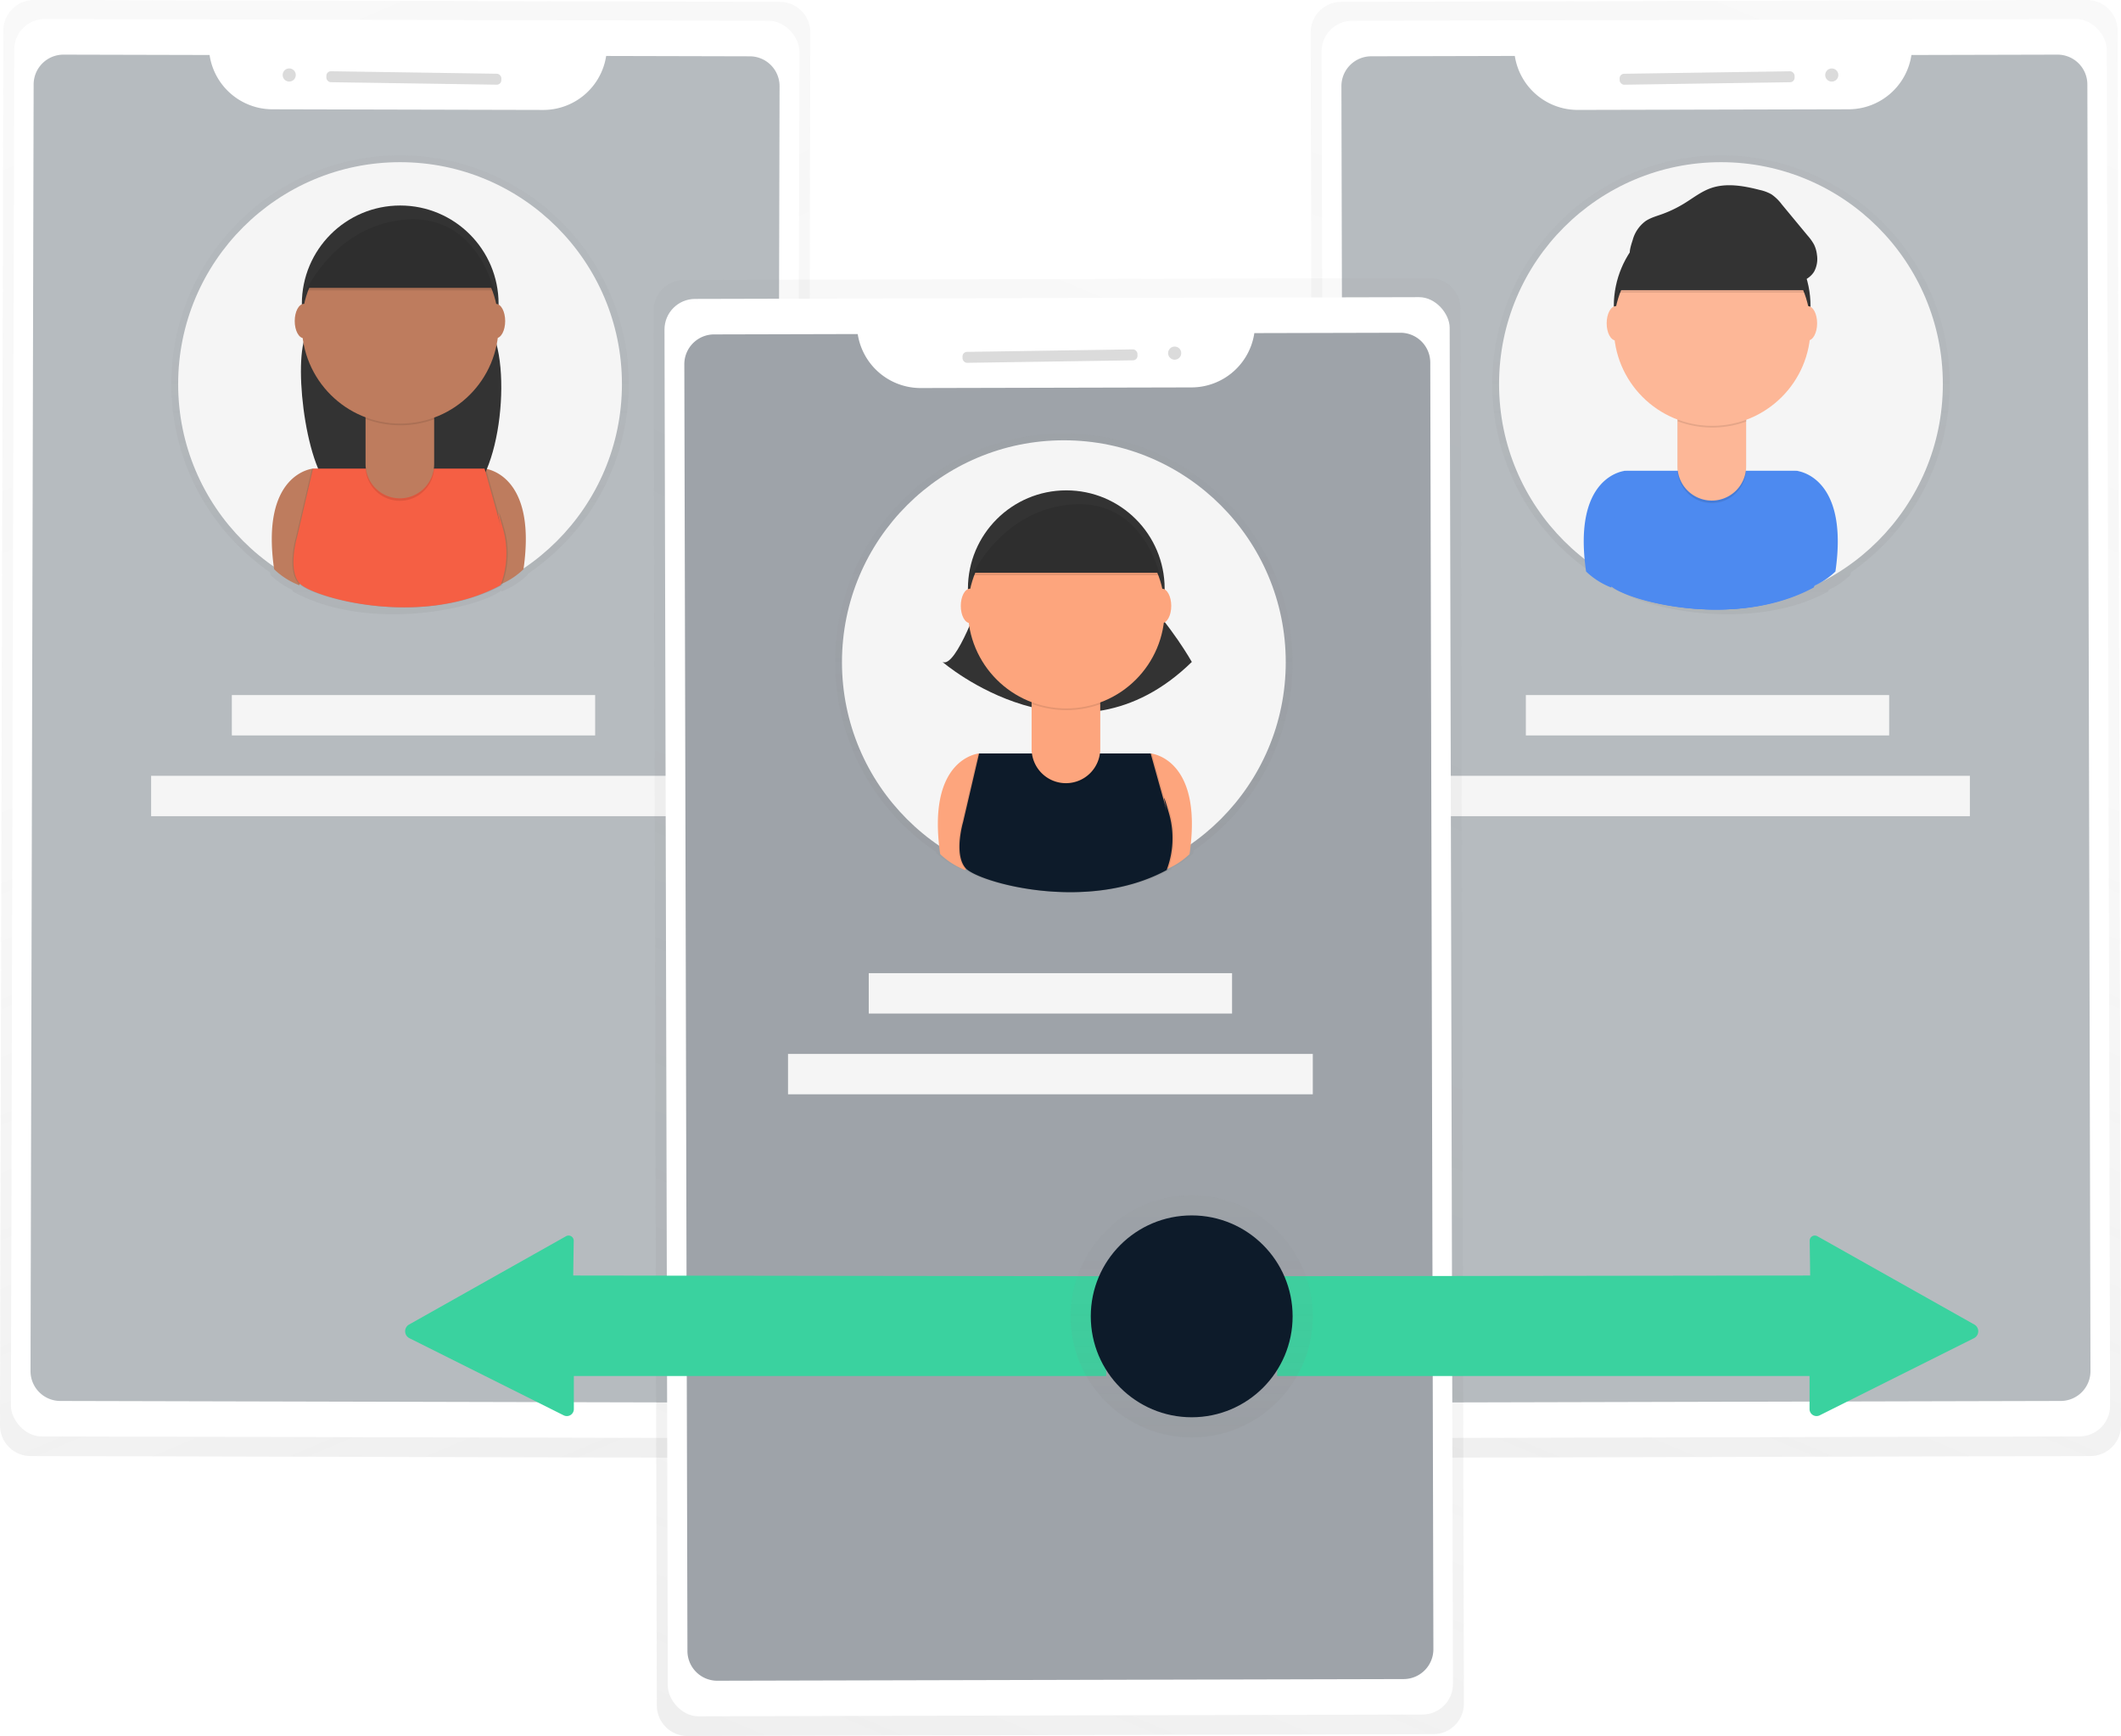 <ns0:svg xmlns:ns0="http://www.w3.org/2000/svg" xmlns:ns1="http://www.w3.org/1999/xlink" id="dee5f091-7f82-4933-86d1-b20eda2269df" data-name="Layer 1" width="945.76" height="774.02" viewBox="0 0 945.76 774.02"><ns0:defs><ns0:linearGradient id="bdec97e1-73a0-4dcd-b2be-12860314d1eb" x1="762.62" y1="728.18" x2="1047.15" y2="56.3" gradientTransform="translate(-13.63 -2.04) rotate(-0.14)" gradientUnits="userSpaceOnUse"><ns0:stop offset="0" stop-color="gray" stop-opacity="0.25" /><ns0:stop offset="0.54" stop-color="gray" stop-opacity="0.12" /><ns0:stop offset="1" stop-color="gray" stop-opacity="0.1" /></ns0:linearGradient><ns0:linearGradient id="b1089e02-1745-4f58-944f-b37988cc3676" x1="894.5" y1="336.85" x2="894.5" y2="132.23" gradientTransform="matrix(1, 0, 0, 1, 0, 0)" ns1:href="#bdec97e1-73a0-4dcd-b2be-12860314d1eb" /><ns0:linearGradient id="3a602410-16a1-4489-8868-738d38b9e229" x1="-389.38" y1="725.38" x2="-104.84" y2="53.5" gradientTransform="matrix(-1, 0, 0, 1, 61.63, -2.04)" ns1:href="#bdec97e1-73a0-4dcd-b2be-12860314d1eb" /><ns0:linearGradient id="4d85006a-073b-4a8e-8d7d-f5f50f5693df" x1="-257.5" y1="336.85" x2="-257.5" y2="132.23" gradientTransform="matrix(-1, 0, 0, 1, 48, 0)" ns1:href="#bdec97e1-73a0-4dcd-b2be-12860314d1eb" /><ns0:linearGradient id="5a2f83a6-bf7f-4026-9ed1-a487c8c8e296" x1="469.32" y1="851.47" x2="753.85" y2="179.59" ns1:href="#bdec97e1-73a0-4dcd-b2be-12860314d1eb" /><ns0:linearGradient id="9207eeb0-429a-4606-9083-b77d7bb2d95d" x1="601.5" y1="460.85" x2="601.5" y2="256.23" gradientTransform="matrix(1, 0, 0, 1, 0, 0)" ns1:href="#bdec97e1-73a0-4dcd-b2be-12860314d1eb" /><ns0:linearGradient id="e6257317-29c6-4e8d-a9d2-439d45dc50a1" x1="531.38" y1="640.9" x2="531.38" y2="532.9" gradientTransform="matrix(1, 0, 0, 1, 0, 0)" ns1:href="#bdec97e1-73a0-4dcd-b2be-12860314d1eb" /></ns0:defs><ns0:title>swipe profiles1</ns0:title><ns0:g opacity="0.5"><ns0:path d="M1057.67,63l-332.5.81a13.66,13.66,0,0,0-13.63,13.69L713,699.38A13.66,13.66,0,0,0,726.75,713l332.5-.81a13.66,13.66,0,0,0,13.63-13.69l-1.51-621.89A13.66,13.66,0,0,0,1057.67,63Z" transform="translate(-127.12 -62.99)" fill="url(#bdec97e1-73a0-4dcd-b2be-12860314d1eb)" /></ns0:g><ns0:rect x="717.15" y="71.88" width="350.11" height="631.95" rx="13.64" ry="13.64" transform="translate(-128.06 -60.82) rotate(-0.14)" fill="#fff" /><ns0:path id="03400db2-955d-4119-b6c0-e63250e8f2de" data-name="&lt;Path&gt;" d="M979.43,87.51a28.38,28.38,0,0,1-27.91,24.21L830.58,112a28.38,28.38,0,0,1-28-24.07l-64.05.16a13.3,13.3,0,0,0-13.27,13.33l1.39,573.67A13.3,13.3,0,0,0,740,688.36l306-.74a13.3,13.3,0,0,0,13.27-13.33l-1.39-573.67a13.3,13.3,0,0,0-13.33-13.27Z" transform="translate(-127.12 -62.99)" fill="#0d1b2a" opacity="0.3" /><ns0:g opacity="0.5"><ns0:path d="M996.5,234.23a102,102,0,1,0-158.91,84.66l.06.45a34.91,34.91,0,0,0,11.57,7.36l.13-.45c4.77,4.1,24.88,10.66,48,10.6h.5c14.64,0,30.52-2.58,44.49-10.14,0,0,.12-.27.31-.77a36.34,36.34,0,0,0,9.62-6.59q.08-.58.16-1.16A101.89,101.89,0,0,0,996.5,234.23Z" transform="translate(-127.12 -62.99)" fill="url(#b1089e02-1745-4f58-944f-b37988cc3676)" /></ns0:g><ns0:circle cx="767.38" cy="171.25" r="98.94" fill="#f5f5f5" /><ns0:rect x="849.32" y="95.31" width="78.02" height="4.88" rx="2" ry="2" transform="translate(-128.49 -49.63) rotate(-0.86)" fill="#dbdbdb" /><ns0:circle cx="943.91" cy="96.42" r="2.93" transform="translate(-128.46 -48.79) rotate(-0.86)" fill="#dbdbdb" /><ns0:rect x="680.38" y="309.9" width="162" height="18" fill="#f5f5f5" /><ns0:rect x="644.38" y="345.9" width="234" height="18" fill="#f5f5f5" /><ns0:g opacity="0.5"><ns0:path d="M142.33,63l332.5.81a13.66,13.66,0,0,1,13.63,13.69L487,699.38A13.66,13.66,0,0,1,473.25,713l-332.5-.81a13.66,13.66,0,0,1-13.63-13.69l1.51-621.89A13.66,13.66,0,0,1,142.33,63Z" transform="translate(-127.12 -62.99)" fill="url(#3a602410-16a1-4489-8868-738d38b9e229)" /></ns0:g><ns0:rect x="132.74" y="71.88" width="350.11" height="631.95" rx="13.64" ry="13.64" transform="translate(487.52 713.46) rotate(-179.86)" fill="#fff" /><ns0:path id="630d207c-7e3b-460e-9d0a-7242eec8ea7a" data-name="&lt;Path&gt;" d="M220.57,87.51a28.38,28.38,0,0,0,27.91,24.21l120.93.29a28.38,28.38,0,0,0,28-24.07l64.05.16a13.3,13.3,0,0,1,13.27,13.33l-1.39,573.67A13.3,13.3,0,0,1,460,688.36l-306-.74a13.3,13.3,0,0,1-13.27-13.33l1.39-573.67a13.3,13.3,0,0,1,13.33-13.27Z" transform="translate(-127.12 -62.99)" fill="#0d1b2a" opacity="0.3" /><ns0:g opacity="0.5"><ns0:path d="M203.5,234.23a102,102,0,1,1,158.91,84.66l-.06.45a34.91,34.91,0,0,1-11.57,7.36l-.13-.45c-4.77,4.1-24.88,10.66-48,10.6h-.5c-14.64,0-30.52-2.58-44.49-10.14,0,0-.12-.27-.31-.77a36.34,36.34,0,0,1-9.62-6.59q-.08-.58-.16-1.16A101.89,101.89,0,0,1,203.5,234.23Z" transform="translate(-127.12 -62.99)" fill="url(#4d85006a-073b-4a8e-8d7d-f5f50f5693df)" /></ns0:g><ns0:circle cx="178.38" cy="171.25" r="98.94" fill="#f5f5f5" /><ns0:rect x="272.66" y="95.31" width="78.02" height="4.88" rx="2" ry="2" transform="translate(494.71 137.18) rotate(-179.14)" fill="#dbdbdb" /><ns0:circle cx="256.09" cy="96.42" r="2.93" transform="translate(28.71 288.05) rotate(-89.14)" fill="#dbdbdb" /><ns0:rect x="230.5" y="372.89" width="162" height="18" transform="translate(495.88 700.79) rotate(-180)" fill="#f5f5f5" /><ns0:rect x="194.5" y="408.89" width="234" height="18" transform="translate(495.88 772.79) rotate(-180)" fill="#f5f5f5" /><ns0:g opacity="0.5"><ns0:path d="M764.67,187l-332.5.81a13.66,13.66,0,0,0-13.63,13.69L420,823.38A13.66,13.66,0,0,0,433.75,837l332.5-.81a13.66,13.66,0,0,0,13.63-13.69l-1.51-621.89A13.66,13.66,0,0,0,764.67,187Z" transform="translate(-127.12 -62.99)" fill="url(#5a2f83a6-bf7f-4026-9ed1-a487c8c8e296)" /></ns0:g><ns0:rect x="424.15" y="195.88" width="350.11" height="631.95" rx="13.64" ry="13.64" transform="translate(-128.36 -61.53) rotate(-0.14)" fill="#fff" /><ns0:path id="e707708a-3328-453c-98e2-ff60f305110c" data-name="&lt;Path&gt;" d="M686.43,211.51a28.38,28.38,0,0,1-27.91,24.21L537.58,236a28.38,28.38,0,0,1-28-24.07l-64.05.16a13.3,13.3,0,0,0-13.27,13.33l1.39,573.67A13.3,13.3,0,0,0,447,812.36l306-.74a13.3,13.3,0,0,0,13.27-13.33l-1.39-573.67a13.3,13.3,0,0,0-13.33-13.27Z" transform="translate(-127.12 -62.99)" fill="#0d1b2a" opacity="0.4" /><ns0:g opacity="0.5"><ns0:path d="M703.5,358.23a102,102,0,1,0-158.91,84.66l.06.45a34.91,34.91,0,0,0,11.57,7.36l.13-.45c4.77,4.1,24.88,10.66,48,10.6h.5c14.64,0,30.52-2.58,44.49-10.14,0,0,.12-.27.31-.77a36.34,36.34,0,0,0,9.62-6.59q.08-.58.16-1.16A101.89,101.89,0,0,0,703.5,358.23Z" transform="translate(-127.12 -62.99)" fill="url(#9207eeb0-429a-4606-9083-b77d7bb2d95d)" /></ns0:g><ns0:circle cx="474.38" cy="295.25" r="98.94" fill="#f5f5f5" /><ns0:rect x="556.32" y="219.31" width="78.02" height="4.88" rx="2" ry="2" transform="translate(-130.39 -54.02) rotate(-0.86)" fill="#dbdbdb" /><ns0:circle cx="650.91" cy="220.42" r="2.93" transform="translate(-130.36 -53.18) rotate(-0.86)" fill="#dbdbdb" /><ns0:rect x="387.38" y="433.9" width="162" height="18" fill="#f5f5f5" /><ns0:rect x="351.38" y="469.9" width="234" height="18" fill="#f5f5f5" /><ns0:path d="M620.37,632v44.51H383v14.73a3.12,3.12,0,0,1-4.52,2.79l-68.8-34.4a3.45,3.45,0,0,1-.15-6.09l70-39.38a2.29,2.29,0,0,1,3.41,2l-.22,15.53Z" transform="translate(-127.12 -62.99)" fill="#3ad29f" /><ns0:path d="M696.63,632v44.51H934v14.73a3.12,3.12,0,0,0,4.52,2.79l68.8-34.4a3.45,3.45,0,0,0,.15-6.09l-70-39.38a2.29,2.29,0,0,0-3.41,2l.22,15.53Z" transform="translate(-127.12 -62.99)" fill="#3ad29f" /><ns0:g opacity="0.5"><ns0:circle cx="531.38" cy="586.9" r="54" fill="url(#e6257317-29c6-4e8d-a9d2-439d45dc50a1)" /></ns0:g><ns0:circle cx="531.38" cy="586.9" r="45" fill="#0d1b2a" /><ns0:path d="M563.7,398.92s-23.57,1.93-17.34,44.88a33.87,33.87,0,0,0,11.22,7.14l13.26-44.88Z" transform="translate(-127.12 -62.99)" fill="#fda57d" /><ns0:path d="M640.2,398.92s23.57,1.93,17.34,44.88a33.87,33.87,0,0,1-11.22,7.14l-13.26-44.88Z" transform="translate(-127.12 -62.99)" fill="#fda57d" /><ns0:path d="M564.72,328.54s-11.22,32.64-17.34,29.58c0,0,59,51,111.18,0,0,0-9.18-16.32-22.44-29.58Z" transform="translate(-127.12 -62.99)" fill="#333" /><ns0:circle cx="475.46" cy="262.49" r="43.86" fill="#333" /><ns0:path d="M639.75,398.92h-76.5l-7.14,30.6s-4.19,14.17,1,20.4,53.95,20.4,89.76,1a39.91,39.91,0,0,0,1-25.5c-4.08-14.28-1-1-1-1Z" transform="translate(-127.12 -62.99)" opacity="0.1" /><ns0:path d="M640.77,398.92h-76.5l-7.14,30.6s-4.19,14.17,1,20.4,53.95,20.4,89.76,1a39.91,39.91,0,0,0,1-25.5c-4.08-14.28-1-1-1-1Z" transform="translate(-127.12 -62.99)" opacity="0.1" /><ns0:path d="M640.2,398.92H563.7l-7.14,30.6s-4.19,14.17,1,20.4,53.95,20.4,89.76,1a39.91,39.91,0,0,0,1-25.5c-4.08-14.28-1-1-1-1Z" transform="translate(-127.12 -62.99)" fill="#0d1b2a" /><ns0:path d="M460,310.55h30.6a0,0,0,0,1,0,0V335a15.3,15.3,0,0,1-15.3,15.3h0A15.3,15.3,0,0,1,460,335V310.55A0,0,0,0,1,460,310.55Z" opacity="0.1" /><ns0:path d="M460,309.41h30.6a0,0,0,0,1,0,0v24.48a15.3,15.3,0,0,1-15.3,15.3h0a15.3,15.3,0,0,1-15.3-15.3V309.41A0,0,0,0,1,460,309.41Z" fill="#fda57d" /><ns0:path d="M587.22,376.82a44,44,0,0,0,30.6.08v-3.76h-30.6Z" transform="translate(-127.12 -62.99)" opacity="0.1" /><ns0:circle cx="475.46" cy="272.01" r="43.86" fill="#fda57d" /><ns0:path d="M560.64,318.34h83.64s-7.14-33.77-38.76-31.62S560.64,318.34,560.64,318.34Z" transform="translate(-127.12 -62.99)" fill="#333" /><ns0:ellipse cx="432.5" cy="270.14" rx="4.08" ry="7.65" fill="#fda57d" /><ns0:ellipse cx="518.18" cy="270.14" rx="4.08" ry="7.65" fill="#fda57d" /><ns0:path d="M560.64,319.48h83.64s-7.14-33.77-38.76-31.62S560.64,319.48,560.64,319.48Z" transform="translate(-127.12 -62.99)" opacity="0.1" /><ns0:path d="M851.7,272.92s-23.57,1.93-17.34,44.88a33.87,33.87,0,0,0,11.22,7.14l13.26-44.88Z" transform="translate(-127.12 -62.99)" fill="#4d8af0" /><ns0:path d="M928.2,272.92s23.57,1.93,17.34,44.88a33.87,33.87,0,0,1-11.22,7.14l-13.26-44.88Z" transform="translate(-127.12 -62.99)" fill="#4d8af0" /><ns0:circle cx="763.46" cy="136.49" r="43.86" fill="#333" /><ns0:path d="M927.75,272.92h-76.5l-7.14,30.6s-4.19,14.17,1,20.4,53.95,20.4,89.76,1a39.91,39.91,0,0,0,1-25.5c-4.08-14.28-1-1-1-1Z" transform="translate(-127.12 -62.99)" fill="#4d8af0" /><ns0:path d="M928.77,272.92h-76.5l-7.14,30.6s-4.19,14.17,1,20.4,53.95,20.4,89.76,1a39.91,39.91,0,0,0,1-25.5c-4.08-14.28-1-1-1-1Z" transform="translate(-127.12 -62.99)" fill="#4d8af0" /><ns0:path d="M928.2,272.92H851.7l-7.14,30.6s-4.19,14.17,1,20.4,53.95,20.4,89.76,1a39.91,39.91,0,0,0,1-25.5c-4.08-14.28-1-1-1-1Z" transform="translate(-127.12 -62.99)" fill="#4d8af0" /><ns0:path d="M748,184.55h30.6a0,0,0,0,1,0,0V209a15.3,15.3,0,0,1-15.3,15.3h0A15.3,15.3,0,0,1,748,209V184.55A0,0,0,0,1,748,184.55Z" opacity="0.1" /><ns0:path d="M748,183.41h30.6a0,0,0,0,1,0,0v24.48a15.3,15.3,0,0,1-15.3,15.3h0a15.3,15.3,0,0,1-15.3-15.3V183.41a0,0,0,0,1,0,0Z" fill="#fdb797" /><ns0:path d="M875.22,250.82a44,44,0,0,0,30.6.08v-3.76h-30.6Z" transform="translate(-127.12 -62.99)" opacity="0.1" /><ns0:circle cx="763.46" cy="146.01" r="43.86" fill="#fdb797" /><ns0:path d="M848.64,193.48h83.64s-7.14-33.77-38.76-31.62S848.64,193.48,848.64,193.48Z" transform="translate(-127.12 -62.99)" opacity="0.1" /><ns0:path d="M848.64,192.34h83.64s-7.14-33.77-38.76-31.62S848.64,192.34,848.64,192.34Z" transform="translate(-127.12 -62.99)" fill="#333" /><ns0:ellipse cx="720.5" cy="144.14" rx="4.08" ry="7.65" fill="#fdb797" /><ns0:ellipse cx="806.18" cy="144.14" rx="4.08" ry="7.65" fill="#fdb797" /><ns0:path d="M855.14,170a15.54,15.54,0,0,1,5.64-8.36c2.14-1.48,4.69-2.2,7.15-3.06a54.61,54.61,0,0,0,10.39-5c3.72-2.29,7.21-5.05,11.31-6.57,7-2.61,14.89-1.2,22.17.67a18.65,18.65,0,0,1,5.18,1.93,19.63,19.63,0,0,1,4.6,4.45L933.12,168a22.12,22.12,0,0,1,2.87,4,13.9,13.9,0,0,1,1.31,4.56,11.93,11.93,0,0,1-1.23,7.48c-2,3.33-6,5-9.84,5.16s-7.64-1-11.35-2.05c-12-3.5-24.06-6.76-36.45-8.22a102.82,102.82,0,0,0-18.55-.6c-1.94.13-4.51,1-5.69-1C853.16,175.69,854.61,171.69,855.14,170Z" transform="translate(-127.12 -62.99)" fill="#333" /><ns0:path d="M266.7,271.92s-23.57,1.93-17.34,44.88a33.87,33.87,0,0,0,11.22,7.14l13.26-44.88Z" transform="translate(-127.12 -62.99)" fill="#be7c5e" /><ns0:path d="M343.2,271.92s23.57,1.93,17.34,44.88a33.87,33.87,0,0,1-11.22,7.14l-13.26-44.88Z" transform="translate(-127.12 -62.99)" fill="#be7c5e" /><ns0:path d="M267.72,201.54s-1.81,5.28-4.38,11.39c-5.61,13.37.79,64.71,14.22,70.18,15.06,6.14,34.88,10.07,55.46,2.57,17.89-6.52,23.4-65,10.76-79.19-1.48-1.67-3-3.33-4.65-4.94Z" transform="translate(-127.12 -62.99)" fill="#333" /><ns0:circle cx="178.46" cy="135.49" r="43.86" fill="#333" /><ns0:path d="M342.75,271.92h-76.5l-7.14,30.6s-4.19,14.17,1,20.4,53.95,20.4,89.76,1a39.91,39.91,0,0,0,1-25.5c-4.08-14.28-1-1-1-1Z" transform="translate(-127.12 -62.99)" opacity="0.1" /><ns0:path d="M343.77,271.92h-76.5l-7.14,30.6s-4.19,14.17,1,20.4,53.95,20.4,89.76,1a39.91,39.91,0,0,0,1-25.5c-4.08-14.28-1-1-1-1Z" transform="translate(-127.12 -62.99)" opacity="0.1" /><ns0:path d="M343.2,271.92H266.7l-7.14,30.6s-4.19,14.17,1,20.4,53.95,20.4,89.76,1a39.91,39.91,0,0,0,1-25.5c-4.08-14.28-1-1-1-1Z" transform="translate(-127.12 -62.99)" fill="#f55f44" /><ns0:path d="M163,183.55h30.6a0,0,0,0,1,0,0V208a15.3,15.3,0,0,1-15.3,15.3h0A15.3,15.3,0,0,1,163,208V183.55A0,0,0,0,1,163,183.55Z" opacity="0.1" /><ns0:path d="M163,182.41h30.6a0,0,0,0,1,0,0v24.48a15.3,15.3,0,0,1-15.3,15.3h0a15.3,15.3,0,0,1-15.3-15.3V182.41a0,0,0,0,1,0,0Z" fill="#be7c5e" /><ns0:path d="M290.22,249.82a44,44,0,0,0,30.6.08v-3.76h-30.6Z" transform="translate(-127.12 -62.99)" opacity="0.1" /><ns0:circle cx="178.46" cy="145.01" r="43.86" fill="#be7c5e" /><ns0:path d="M263.64,191.34h83.64s-7.14-33.77-38.76-31.62S263.64,191.34,263.64,191.34Z" transform="translate(-127.12 -62.99)" fill="#333" /><ns0:ellipse cx="135.5" cy="143.14" rx="4.08" ry="7.65" fill="#be7c5e" /><ns0:ellipse cx="221.18" cy="143.14" rx="4.08" ry="7.65" fill="#be7c5e" /><ns0:path d="M263.64,192.48h83.64s-7.14-33.77-38.76-31.62S263.64,192.48,263.64,192.48Z" transform="translate(-127.12 -62.99)" opacity="0.1" /></ns0:svg>